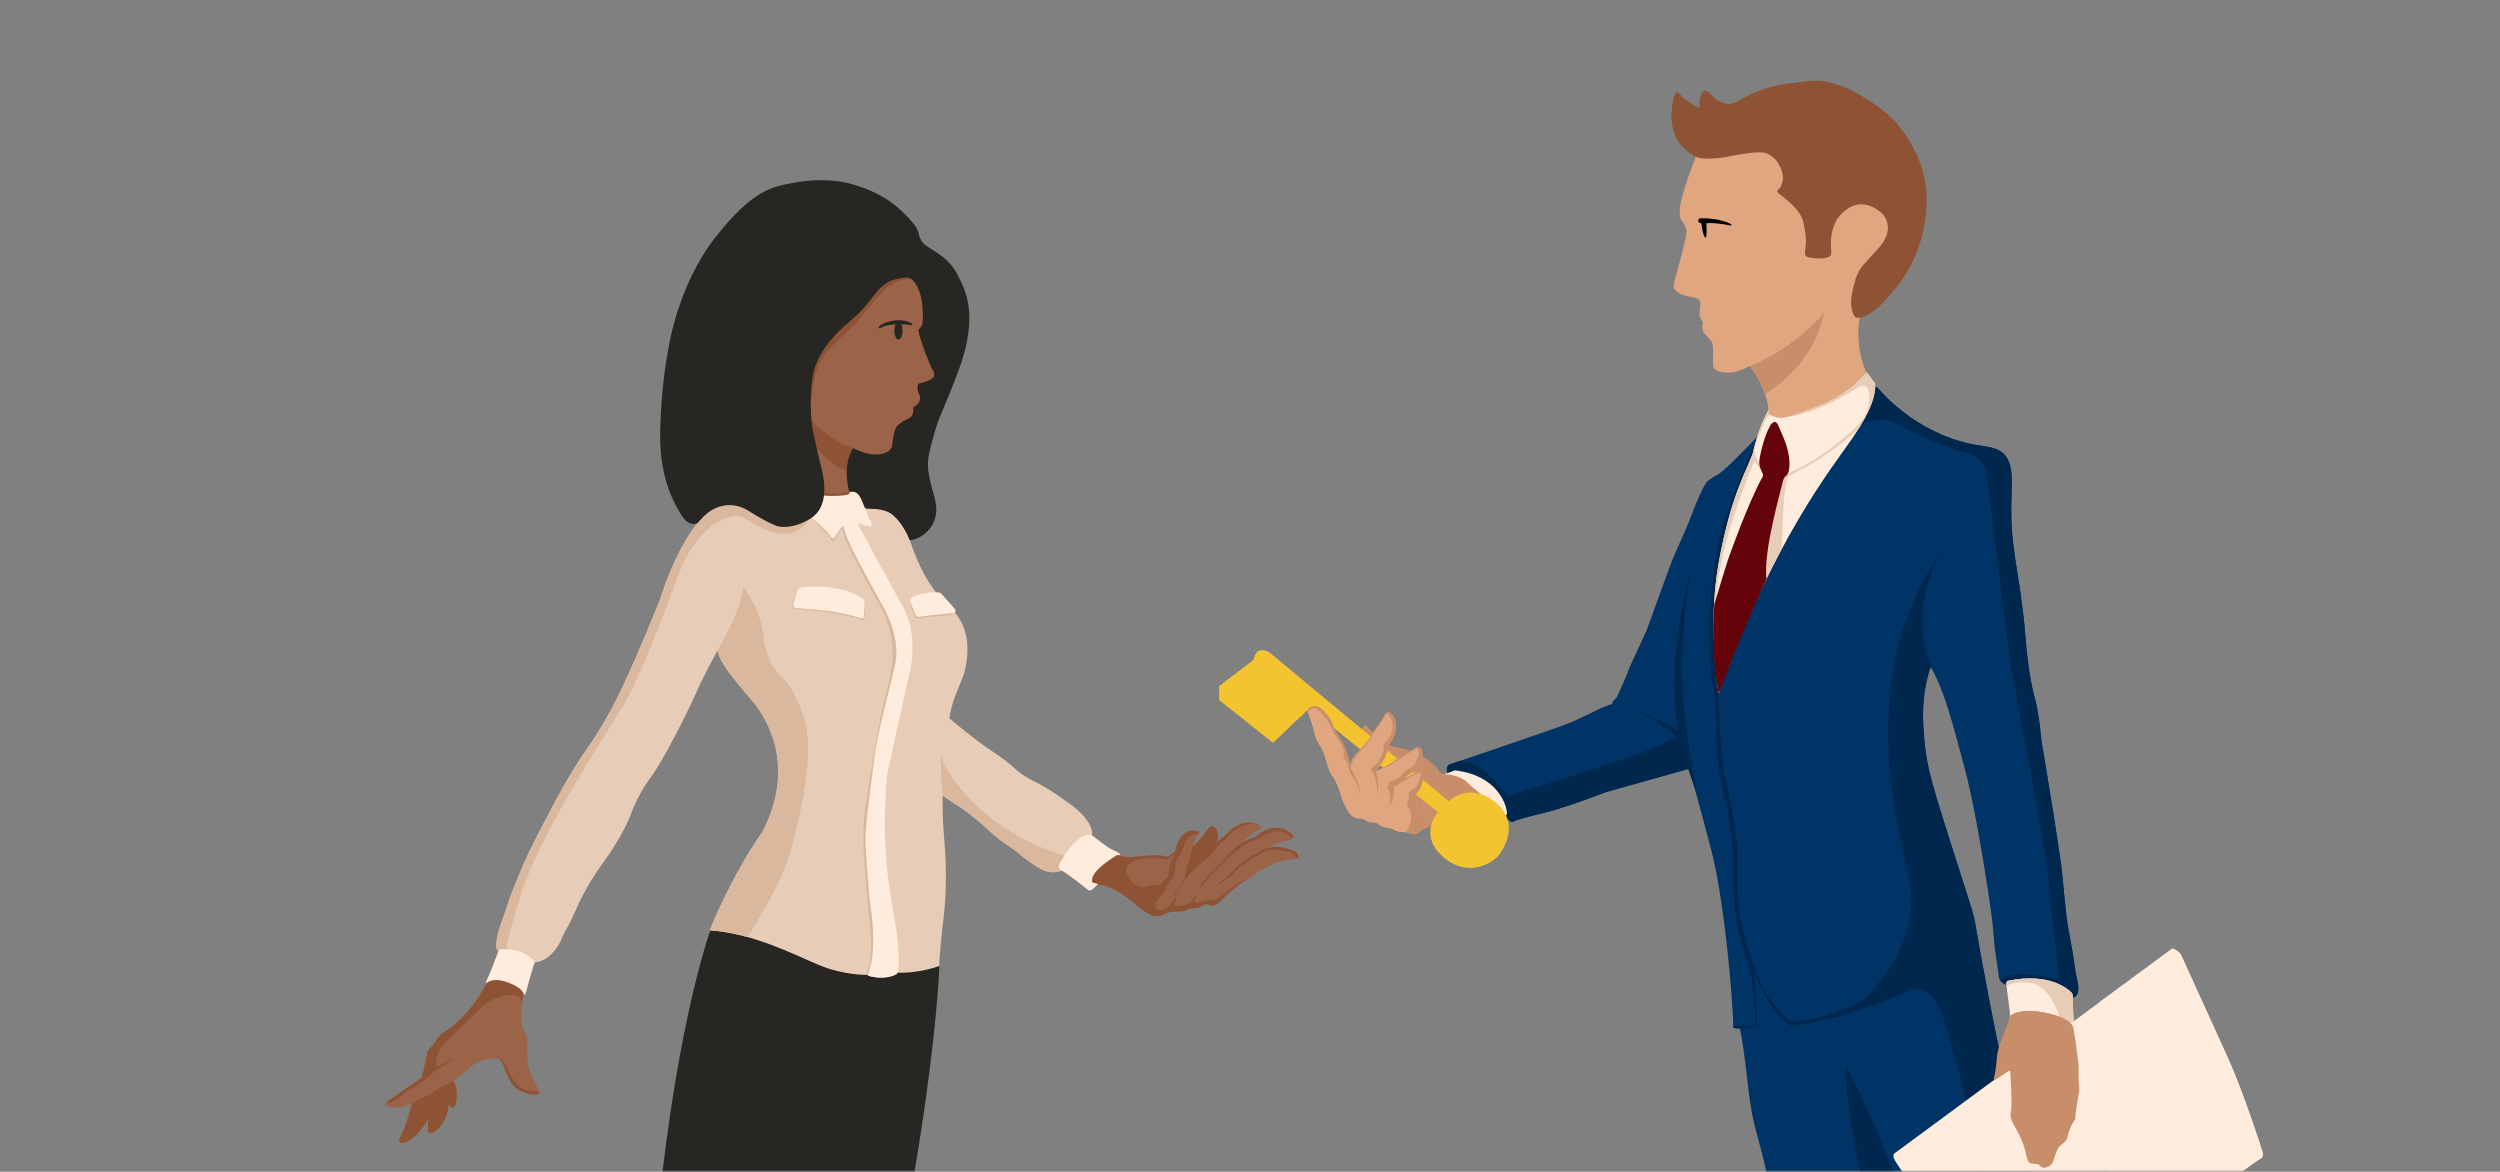 <svg width="527" height="247" viewBox="0 0 527 247" fill="none" xmlns="http://www.w3.org/2000/svg">
<rect x="0" y="0" width="527" height="247" fill="#808080" stroke="none"/>
<mask id="mask0_1039_19197" style="mask-type:alpha" maskUnits="userSpaceOnUse" x="0" y="0" width="527" height="247">
<rect width="527" height="247" fill="white"/>
</mask>
<g mask="url(#mask0_1039_19197)">
<path d="M394.894 81.833C394.894 81.833 395.069 80.879 396.023 82.008C396.978 83.137 405.044 92.373 418.053 94.022C421.481 94.587 424.255 95.237 424.08 102.089C423.905 108.94 423.735 111.427 425.236 120.565C426.737 129.702 427.029 135.196 427.029 135.196C427.029 135.196 427.665 142.599 428.763 146.471C429.861 150.347 430.322 156.069 430.322 156.069C430.322 156.069 432.317 168.012 432.836 171.391C433.356 174.774 434.226 180.326 434.485 182.231C434.745 184.14 435.498 193.421 436.045 196.078C436.596 198.74 437.286 203.073 437.519 204.897C437.752 206.716 439.832 211.547 434.512 210.189C429.193 208.831 421.763 208.63 421.387 206.084C421.01 203.539 420.809 201.836 420.607 200.707C420.405 199.578 420.172 195.849 419.913 193.654C419.653 191.458 416.879 172.171 414.19 162.11C411.501 152.05 409.852 145.543 406.993 140.6C406.993 140.6 404.999 145.458 405.434 152.915C405.868 160.376 406.303 162.28 410.986 177.028C415.669 191.776 416.045 192.381 416.507 195.415C416.968 198.448 421.131 220.913 422.781 227.245C424.43 233.577 434.49 267.661 435.704 279.46C436.399 283.103 438.218 289.476 439.088 293.294C439.957 297.112 444.438 315.077 445.94 335.664C447.441 356.251 449.005 376.255 449.063 377.702C449.121 379.15 450.452 382.04 444.842 380.826C439.231 379.611 428.767 377.877 427.728 377.702C426.688 377.528 425.877 378.513 425.994 374.176C426.11 369.838 425.819 358.276 425.357 353.822C424.896 349.367 424.318 345.151 422.467 338.787C420.616 332.424 417.027 316.462 417.027 316.462C417.027 316.462 413.787 300.966 412.46 295.01C411.129 289.055 408.875 277.488 407.083 273.267C407.952 278.3 408.992 283.619 409.22 291.945C409.453 300.271 410.609 304.259 411.013 306.921C411.416 309.583 413.5 320.567 412.631 340.687C411.761 360.808 411.676 366.275 411.501 375.556C411.326 384.836 412.196 385.907 411.241 385.647C410.287 385.388 408.208 380.27 402.973 379.549C397.739 378.827 388.979 379.549 385.075 372.293C384.73 371.37 385.017 371.137 385.075 369.663C385.134 368.189 386.088 331.761 384.264 314.674C382.44 297.587 381.49 288.741 379.232 279.115C376.978 269.489 376.628 267.58 375.938 264.112C375.244 260.643 372.73 247.545 370.735 240.518C368.741 233.492 368.741 230.588 367.917 224.081C367.092 217.574 366.702 216.754 366.702 216.754C366.702 216.754 365.3 217.014 365.358 216.351C365.416 215.688 365.215 211.753 364.578 204.7C363.942 197.646 362.553 186.022 360.648 178.852C358.744 171.682 357.296 166.278 357.296 166.278L355.907 162.088L338.56 166.972C338.56 166.972 329.974 170.302 325.376 171.368C320.779 172.435 319.161 173.103 319.161 173.103C319.161 173.103 318.843 173.622 317.947 172.811C317.05 172 305.399 164.543 305.081 162.926C304.763 161.308 305.399 161.218 306.004 160.99C306.609 160.757 326.761 153.995 330.463 152.547C334.164 151.1 338.327 148.617 339.828 148.442C339.828 148.442 339.707 147.891 340.769 147.089C340.769 147.089 342.853 142.644 343.198 141.514C343.543 140.385 346.537 134.228 347.016 133.103C347.491 131.974 351.744 119.875 352.828 117.316C353.913 114.757 355.602 111.244 356.776 108.08C357.95 104.916 359.075 102.617 359.38 102.268C359.685 101.923 359.205 101.618 362.373 99.884C364.498 98.365 370.785 91.688 370.785 91.688L394.894 81.833Z" fill="#003366"/>
<path d="M354.581 143.052C354.29 133.166 356.257 121.08 356.257 121.08C351.516 137.616 353.367 151.091 353.653 154.214C352.381 152.364 344.288 149.648 344.288 149.648C348.59 151.387 353.134 154.734 352.959 155.317C352.784 155.895 349.432 157.284 345.386 158.902C341.339 160.519 317.669 167.864 317.669 167.864C317.669 167.864 318.037 167.344 313.148 162.778C311.265 161.021 309.298 160.466 307.582 160.448C306.677 160.757 306.108 160.95 306.009 160.985C305.404 161.218 304.768 161.304 305.086 162.921C305.404 164.539 317.055 172 317.951 172.807C318.848 173.618 319.166 173.098 319.166 173.098C319.166 173.098 320.784 172.435 325.381 171.364C329.979 170.293 338.565 166.968 338.565 166.968L355.912 162.083L357.301 166.273C357.301 166.273 357.476 166.923 357.781 168.066C357.776 168.061 354.868 152.937 354.581 143.052Z" fill="#00274E"/>
<path d="M405.281 380.207C408.852 381.803 410.443 385.428 411.245 385.648C412.2 385.907 411.331 384.836 411.505 375.556C411.68 366.275 411.765 360.813 412.635 340.687C413.504 320.567 411.42 309.579 411.017 306.921C410.614 304.259 409.457 300.271 409.224 291.945C408.991 283.619 407.952 278.3 407.087 273.267C403.444 252.075 389.045 224.467 389.045 224.467C389.162 242.217 400.033 278.183 400.033 278.183C400.033 278.183 405.469 302.7 405.353 314.033C405.236 325.366 405.12 343.752 405.469 351.272C405.814 358.787 405.353 379.952 405.353 379.952L405.281 380.207Z" fill="#00274E"/>
<path d="M418.662 99.44C418.967 100.569 422.812 134.089 424.313 142.532C425.814 150.974 431.456 179.972 431.976 186.564C432.496 193.156 434.114 206.008 434.06 206.246C434.002 206.483 433.916 206.385 433.424 206.246C432.931 206.107 422.373 204.081 421.723 206.784C423.265 208.675 429.744 208.962 434.521 210.185C439.841 211.543 437.761 206.716 437.528 204.893C437.295 203.069 436.605 198.735 436.054 196.074C435.503 193.412 434.754 184.131 434.495 182.227C434.235 180.318 433.365 174.765 432.845 171.386C432.326 168.003 430.331 156.065 430.331 156.065C430.331 156.065 429.87 150.343 428.772 146.466C427.674 142.59 427.038 135.191 427.038 135.191C427.038 135.191 426.746 129.697 425.245 120.56C423.744 111.423 423.914 108.936 424.089 102.084C424.264 95.232 421.486 94.583 418.062 94.018C405.053 92.369 396.987 83.133 396.032 82.004C395.078 80.874 394.903 81.829 394.903 81.829L393.133 82.55L389.83 90.675C389.83 90.675 395.423 87.117 399.456 89.156C403.489 91.195 410.126 94.489 413.769 95.273C417.403 96.057 418.358 98.311 418.662 99.44Z" fill="#00274E"/>
<path d="M445.939 335.659C444.438 315.073 439.957 297.107 439.087 293.289C438.218 289.471 436.398 283.099 435.704 279.456C434.489 267.661 424.429 233.572 422.78 227.24C421.131 220.908 416.968 198.444 416.506 195.41C416.045 192.376 415.668 191.767 410.985 177.024C406.302 162.28 405.868 160.371 405.433 152.91C404.998 145.449 406.993 140.596 406.993 140.596C407.091 140.762 407.181 140.936 407.275 141.107V141.102C401.745 128.254 409.072 116.567 409.072 116.567C390.511 142.76 400.804 176.992 401.557 181.214C402.31 185.435 403.264 187.254 402.816 191.861C401.79 201.334 396.009 206.918 394.069 209.607C392.133 212.295 381.754 214.926 381.754 214.926C381.754 214.926 379.469 215.446 377.676 215.388C370.363 210.27 368.741 200.048 367.396 195.93C366.052 191.812 366.227 185.74 366.312 181.487C366.397 177.239 364.838 168.433 363.668 163.782C362.498 159.13 362.324 146.229 362.324 146.229C362.324 146.229 360.8 142.805 361.463 127.107C362.126 111.409 368.396 98.293 368.396 98.293L371.555 91.356L371.255 91.477C370.188 93.095 367.773 97.468 364.053 108.12C358.878 122.953 360.527 141.367 360.872 143.365C361.217 145.359 361.638 146.883 361.651 150.853C361.665 154.824 361.997 159.524 362.463 162.908C362.924 166.291 365.555 173.519 365.443 184.1C365.326 194.68 366.944 198.121 368.333 202.37C369.722 206.618 370.072 215.199 370.027 215.827C369.982 216.454 365.537 216.248 365.537 216.248C365.537 216.248 365.447 216.172 365.362 216.127C365.362 216.212 365.357 216.279 365.353 216.329C365.344 216.436 365.375 216.517 365.429 216.584C365.582 216.687 365.841 216.754 366.169 216.786C366.451 216.781 366.697 216.736 366.697 216.736C366.697 216.736 366.706 216.754 366.724 216.808C367.706 216.808 368.929 216.624 369.538 216.432C370.601 216.096 370.426 216.087 370.426 216.087C370.426 216.087 370.426 207.805 369.341 203.683C372.94 213.918 377.811 216.369 377.811 216.369C377.811 216.369 379.142 216.131 380.992 215.724C389.78 214.451 401.866 209.19 402.561 208.845C403.255 208.5 406.491 207.514 408.807 212.372C414.88 227.173 427.714 294.799 430.058 309.283C432.401 323.766 438.644 371.554 438.644 371.554L444.55 380.75C444.644 380.767 444.738 380.79 444.828 380.808C450.438 382.022 449.107 379.132 449.049 377.684C449 376.25 447.44 356.242 445.939 335.659Z" fill="#00274E"/>
<path d="M392.945 78.885C392.945 78.885 393.276 78.105 393.796 78.813C394.316 79.521 394.836 80.332 394.925 80.404C395.01 80.476 395.432 80.664 395.27 82.04C395.114 83.411 394.679 86.306 390.426 92.463C386.178 98.62 373.424 114.493 362.324 146.238C362.324 146.238 359.81 132.274 362.324 118.481C364.838 104.688 368.078 99.4 368.916 96.944C368.916 96.944 369.45 95.869 369.544 95.331C369.638 94.798 370.521 91.029 372.017 87.973L372.927 86.109L392.945 78.885Z" fill="#FFECDD"/>
<path d="M422.982 207.926C422.982 207.926 423.56 212.349 423.676 213.362C423.721 213.783 423.685 214.066 423.676 214.142C423.667 214.218 423.6 214.447 423.699 214.545C424.026 214.187 424.873 213.34 426.163 213.277C427.454 213.21 431.792 212.497 436.82 216.073C436.82 216.073 436.829 216.051 437.048 216.378C437.407 216.248 437.147 215.782 437.147 215.782C437.147 215.782 436.909 210.938 436.941 210.526C436.972 210.113 437.039 209.472 436.484 209.042C435.933 208.608 432.146 204.942 423.3 206.748C422.722 207.048 422.933 207.537 422.982 207.926Z" fill="#FFECDD"/>
<path d="M306.645 162.393C306.645 162.393 305.457 162.971 303.723 163.347C301.989 163.724 303.087 166.269 303.172 166.327C303.257 166.385 308.634 173.237 308.634 173.237L313.55 173.73C313.55 173.73 316.992 171.964 317.337 171.911C317.682 171.852 317.74 171.619 317.57 170.669C317.4 169.719 315.724 163.405 306.645 162.393Z" fill="#FFECDD"/>
<path d="M395.27 82.035C395.427 80.664 395.01 80.476 394.925 80.399C394.84 80.328 394.32 79.517 393.796 78.809C393.276 78.101 392.944 78.88 392.944 78.88L379.044 83.895L375.293 88.058C375.293 88.058 381.625 88.031 391.251 81.959C392.322 81.166 392.55 81.179 392.998 81.309C393.446 81.439 394.011 82.192 394.038 83.492C394.065 84.791 393.742 87.641 391.77 89.505C389.799 91.37 384.744 96.362 376.888 99.799C369.382 103.083 368.889 127.417 368.862 129.59C371.148 124.387 373.42 119.785 375.598 115.721C375.616 114.744 375.866 101.179 377.117 100.341C378.295 99.552 384.479 97.079 391.851 90.285C394.782 85.598 395.131 83.236 395.27 82.035Z" fill="#E7CDB8"/>
<path d="M372.931 86.104L372.022 87.968C370.525 91.024 369.642 94.793 369.548 95.326C369.454 95.86 368.921 96.94 368.921 96.94C368.083 99.395 364.843 104.688 362.329 118.476C361.294 124.145 361.11 129.841 361.253 134.586C361.742 133.829 362.019 132.104 361.809 128.707C361.114 117.517 369.499 98.033 369.642 97.513C369.785 96.993 370.045 97.397 370.045 97.397L372.013 100.287L371 97.715C371 97.715 370.045 96.644 369.871 95.371C369.696 94.099 371.461 90.021 372.098 88.663C372.734 87.305 373.254 87.511 373.254 87.511V85.983L372.931 86.104Z" fill="#E7CDB8"/>
<path d="M373.191 89.68C373.191 89.68 374.168 88.031 374.84 89.68C375.513 91.329 377.901 95.6 377.032 99.503C376.794 100.13 376.404 100.39 376.404 100.39C376.404 100.39 375.947 100.672 375.732 101.864C375.517 103.056 371.636 116.182 372.371 122.039C364.153 140.201 363.458 143.845 362.329 146.229C360.357 135.734 361.401 127.331 361.401 127.331C361.401 127.331 363.835 119.166 364.413 117.549C364.991 115.931 368.459 106.216 371.439 100.722C371.439 100.722 371.82 100.359 371.547 99.727C371.273 99.095 370.615 98.235 370.96 96.442C371.305 94.65 371.999 91.764 373.191 89.68Z" fill="#65030B"/>
<path d="M436.941 210.521C436.972 210.109 437.04 209.468 436.484 209.038C435.933 208.603 432.146 204.937 423.3 206.743C422.749 207.035 422.91 207.492 422.973 207.873C423.802 207.357 425.178 206.949 427.548 207.12C431.747 207.42 433.741 213.026 434.203 214.545C435.045 214.939 435.919 215.437 436.816 216.073C436.816 216.073 436.82 216.06 436.919 216.194L437.156 216.311C437.34 216.131 437.143 215.782 437.143 215.782C437.143 215.782 436.905 210.933 436.941 210.521Z" fill="#E7CDB8"/>
<path d="M393.088 63.779C393.088 63.779 390.861 67.068 392.143 74.417C392.143 74.417 392.483 76.344 393.415 78.513C392.9 79.033 390.883 81.094 390.883 81.094C390.883 81.094 387.285 84.11 383.512 85.472C379.739 86.839 376.051 88.636 374.124 87.879C373.169 87.511 372.932 87.404 372.887 87.076C372.842 86.749 372.954 82.828 368.921 77.168C368.424 77.343 365.865 78.88 363.476 78.513C361.092 78.145 361.155 77.451 361.115 76.694C361.07 75.936 361.312 72.746 360.832 72.055C360.357 71.361 359.748 70.819 359.358 70.384C358.968 69.949 358.731 69.515 358.991 67.955C358.991 67.955 358.179 66.826 358.251 65.93C358.327 65.029 358.838 63.286 357.785 62.905C356.732 62.524 354.424 62.457 353.393 61.35C352.887 60.915 352.829 60.785 352.815 60.48C352.802 60.176 352.842 59.593 353.492 57.352C354.142 55.107 355.63 49.524 355.518 48.699C355.41 47.875 354.998 47.216 354.684 46.736C354.37 46.257 353.685 45.737 354.348 42.497C355.011 39.257 357.816 32.119 357.816 32.119L381.522 27.001L399.447 36.483L401.643 48.05L393.088 63.779Z" fill="#E0A680"/>
<path d="M387.132 46.4C387.132 46.4 390.906 40.068 396.628 44.881C396.628 44.881 400.012 47.83 396.023 52.298C392.035 56.765 391.47 56.461 390.341 62.183C389.821 64.957 390.816 66.911 391.34 66.996C391.86 67.081 394.029 66.821 396.893 63.832C399.756 60.843 405.824 54.296 406.128 42.802C406.433 31.308 398.017 24.155 398.017 24.155C398.017 24.155 389.082 16.349 381.8 17.044C374.518 17.738 373.084 18.173 368.746 20.037C366.707 20.969 365.43 22.184 363.956 21.879C362.481 21.574 361.549 20.992 360.832 20.1C360.115 19.213 359.595 18.648 358.838 19.535C358.081 20.423 358.273 22.681 358.273 22.681C358.273 22.681 358.341 22.878 357.646 22.529C356.951 22.179 355.195 21.055 354.07 19.795C353.595 19.253 353.268 19.491 353.16 19.643C353.053 19.795 349.714 28.986 357.346 33.019C358.323 33.562 361.052 33.539 363.351 33.172C365.649 32.804 370.812 31.545 372.654 32.432C374.495 33.32 375.082 34.861 375.082 34.861C375.082 34.861 376.772 37.442 375.105 39.764C374.76 40.068 374.433 40.131 374.867 40.673C375.302 41.215 379.55 43.774 380.178 46.983C380.805 50.191 380.805 50.734 380.523 52.575C380.455 53.812 380.523 53.92 380.998 54.157C381.473 54.395 384.686 54.807 385.748 54.005C386.115 53.7 386.052 53.44 385.963 51.814C385.873 50.196 386.156 48.202 387.132 46.4Z" fill="#8E5335"/>
<path d="M384.529 65.8C384.529 65.8 379.093 72.983 368.917 77.168C370.561 79.476 371.511 81.488 372.067 83.093C376.889 80.063 382.701 74.69 384.529 65.8Z" fill="#C88E69"/>
<path d="M364.909 47.275C364.909 47.275 363.031 46 358.581 46C357.848 46 358.017 46.635 358.017 46.635C358.017 46.635 358.017 47.047 358.646 47.064C358.646 47.064 358.972 49.994 359.542 50.097C359.542 50.097 359.894 50.162 359.699 47.053C360.068 47.015 361.463 46.89 364.73 47.525C364.903 47.596 365.153 47.481 364.909 47.275Z" fill="black"/>
<path d="M457.851 200.008L399.335 243.145C399.335 243.145 398.672 243.593 399.756 245.112C400.841 246.631 421.481 279.227 422.525 281.02C423.57 282.812 424.345 281.513 424.345 281.513C424.345 281.513 474.508 245.52 476.125 244.475C476.905 244.086 477.196 243.781 476.865 242.611C476.533 241.442 472.657 229.674 469.708 223.167C466.76 216.66 459.648 201.052 459.648 201.052C459.648 201.052 458.205 199.744 457.851 200.008Z" fill="#FFECDD"/>
<path d="M444.644 266.949C458.76 256.835 475.206 245.062 476.121 244.471C476.9 244.081 477.192 243.776 476.86 242.607C476.528 241.437 472.652 229.669 469.704 223.163C466.755 216.656 459.643 201.048 459.643 201.048C459.643 201.048 458.209 199.744 457.851 200.008L442.502 211.323C443.663 224.157 445.881 252.205 444.644 266.949Z" fill="#FFECDD"/>
<path d="M304.459 163.168C304.459 163.168 307.51 163.231 309.303 164.938C311.095 166.645 313.349 168.061 313.063 168.814C312.771 169.567 314.192 171.212 311.127 171.503C308.061 171.794 301.949 173.748 300.654 174.496C299.359 175.245 298.033 172.251 298.033 172.251L293.09 166.789C293.09 166.789 293.206 164.042 293.291 164.042C293.376 164.042 295.429 162.886 295.057 162.393C294.681 161.9 289.854 159.847 289.854 159.847C289.854 159.847 285.14 154.179 287.829 152.969C287.829 152.969 288.062 152.794 288.68 153.663C289.299 154.533 292.628 156.903 293.117 157.163C293.61 157.423 295.778 157.741 296.442 158.001C297.105 158.261 301.326 159.592 303.267 162.397C303.262 162.393 303.379 163.123 304.459 163.168Z" fill="#C88E69"/>
<path d="M267.699 137.602L305.386 168.913C305.386 168.913 309.594 164.75 314.971 168.913C320.349 173.076 317.369 178.449 315.926 180.273C314.452 182.137 309.159 185.135 304.042 180.488C298.924 175.845 303.132 171.207 303.132 171.207L276.02 149.294L268.353 156.594L256.993 147.573V144.624L264.28 139.072C264.275 139.077 264.652 135.738 267.699 137.602Z" fill="#F4C430"/>
<path d="M296.204 164.055C296.204 164.055 298.772 162.661 299.13 162.392C299.489 162.124 300.031 162.549 300.017 163.123C300.009 163.697 299.847 166.269 298.588 167.205C298.588 167.205 298.386 167.537 298.445 167.855C298.503 168.173 298.79 169.083 298.601 169.576C298.413 170.069 298.687 170.499 298.687 170.499C298.687 170.499 303.688 172.928 300.882 174.375C299.623 174.98 298.964 175.518 298.964 175.518C298.964 175.518 298.395 176.168 296.701 175.518C296.325 175.361 295.46 175.401 295.46 175.401C295.46 175.401 294.389 175.388 293.609 174.797C293.018 174.537 292.381 174.537 292.381 174.537C292.381 174.537 291.369 174.362 290.822 173.914C290.271 173.466 289.693 173.363 289.594 173.407C289.491 173.452 288.451 173.38 287.86 172.946C287.268 172.511 286.341 172.556 286.341 172.556C286.341 172.556 284.952 172.556 284.127 170.996C283.302 169.437 282.984 168.913 282.653 167.703C282.321 166.488 281.743 164.884 281.048 163.903C280.354 162.921 279.977 162.083 279.489 160.233C278.996 158.382 278.534 157.66 278.073 156.966C277.611 156.271 277.204 155.317 276.858 153.726C276.513 152.135 275.586 149.984 275.599 149.796C275.613 149.608 277.047 147.815 278.983 149.796C280.918 151.776 281.093 153.192 281.25 153.627C281.407 154.062 282.061 154.958 282.061 154.958C282.061 154.958 283.392 156.764 283.939 158.834C284.49 160.9 284.79 160.972 284.79 160.972C284.79 160.972 284.745 160.699 284.992 160.147C285.238 159.596 285.525 159.238 285.861 158.906C286.197 158.574 288.478 156.217 288.868 155.366C289.258 154.514 289.679 154.022 290.069 153.547C290.459 153.071 291.906 150.786 292.005 150.513C292.108 150.239 292.758 149.818 293.421 150.584C294.084 151.351 295.128 153.461 293.09 156.598C292.83 156.93 292.816 156.755 292.686 157.306C292.556 157.857 292.381 159.605 290.374 162.092C290.217 162.294 289.997 162.599 290.199 162.527C290.401 162.455 293.408 160.878 293.811 160.501C294.214 160.125 294.649 159.937 294.999 159.735C295.344 159.533 298.05 157.929 298.35 157.696C298.655 157.463 299.623 157.221 299.767 158.377C299.91 159.533 300.143 161.671 297.423 162.962C297.002 163.293 296.845 163.266 296.612 163.513C296.397 163.737 296.204 164.055 296.204 164.055Z" fill="#E0A680"/>
<path d="M423.851 213.958C423.851 213.958 423.78 214.146 422.906 216.633C422.032 219.121 421.732 219.546 421.346 220.864C420.961 222.181 420.988 222.706 420.818 224.323C420.647 225.941 420.302 227.164 420.249 227.89C421.145 227.344 423.359 225.789 423.359 225.789C423.359 225.789 423.771 225.56 423.789 226.134C423.807 226.707 424.152 232.349 423.977 233.573C423.802 234.796 423.672 235.311 424.259 236.615C424.846 237.915 426.231 239.564 427.1 243.27C427.1 243.27 427.351 245.233 428.185 245.286C429.018 245.34 429.668 245.34 429.834 245.515C429.995 245.69 430.331 246.416 431.34 246.08C432.348 245.744 432.617 245.269 432.814 244.811C433.011 244.354 433.531 242.055 434.342 241.451C435.153 240.846 435.677 240.474 435.861 239.533C436.045 238.592 436.578 237.265 437.228 236.239C437.51 235.97 437.497 235.894 437.488 235.446C437.479 235.002 438.039 231.251 438.214 230.566C438.389 229.884 438.344 229.589 438.214 228.298C438.084 227.008 438.236 225.542 438.138 224.341C438.039 223.136 437.147 216.669 436.981 216.333C436.654 215.674 435.247 214.124 430.838 213.438C428.969 213.143 426.509 212.627 423.851 213.958Z" fill="#C88E69"/>
<path d="M290.185 163.056C290.217 162.881 290.046 162.652 290.154 162.518C290.055 162.509 290.244 162.254 290.382 162.074C292.39 159.587 292.565 157.84 292.695 157.288C292.825 156.737 292.838 156.912 293.098 156.58C295.137 153.444 294.097 151.333 293.43 150.567C292.766 149.8 292.112 150.222 292.014 150.495C291.911 150.768 290.468 153.054 290.078 153.529C289.688 154.004 289.267 154.497 288.877 155.348C288.487 156.2 286.201 158.557 285.87 158.888C285.538 159.22 285.247 159.583 285.001 160.13C284.754 160.681 284.799 160.954 284.799 160.954C284.799 160.954 284.494 160.882 283.947 158.817C283.396 156.751 282.07 154.94 282.07 154.94C282.07 154.94 281.42 154.044 281.259 153.609C281.102 153.175 280.927 151.759 278.991 149.778C277.055 147.797 275.621 149.59 275.608 149.778C275.603 149.814 275.635 149.912 275.684 150.056C276.271 149.348 277.226 148.801 278.458 150.208C280.582 152.637 280.757 153.417 280.757 153.417C280.757 153.417 280.932 154.371 281.537 154.976C282.142 155.581 283.356 158.1 283.271 158.619C283.186 159.139 283.226 159.834 283.575 160.179C283.921 160.524 284.225 161.048 284.315 162.043C284.4 163.042 286.439 165.122 286.569 167.116C286.569 167.116 287.205 166.291 284.691 161.823C284.965 161.071 285.211 160.336 285.242 160.206C285.269 160.076 286.139 159.05 286.399 158.79C286.659 158.53 287.532 157.432 287.532 157.432C287.532 157.432 288.742 156.074 289.177 155.249C289.612 154.425 289.916 154.08 289.916 154.08C289.916 154.08 291.893 151.23 292.184 150.683C292.475 150.136 292.749 150.697 292.749 150.697C292.749 150.697 295.164 153.358 291.852 156.639C291.592 157.029 291.678 157.302 291.678 157.302C291.678 157.302 291.834 159.964 289.392 161.667C289.235 161.711 288.827 161.967 289.132 162.316C289.437 162.67 290.302 164.579 290.409 167.461C290.624 167.591 290.495 166.636 290.495 166.636C290.495 166.636 290.642 164.696 290.185 163.056Z" fill="#C88E69"/>
<path d="M298.696 170.504C298.696 170.504 298.423 170.069 298.611 169.58C298.799 169.087 298.508 168.178 298.454 167.86C298.4 167.541 298.597 167.21 298.597 167.21C299.857 166.269 300.013 163.701 300.027 163.127C300.036 162.554 299.494 162.128 299.14 162.397C298.781 162.666 296.213 164.06 296.213 164.06C296.213 164.06 296.406 163.741 296.635 163.495C296.863 163.248 297.025 163.28 297.446 162.944C300.161 161.658 299.933 159.516 299.789 158.359C299.646 157.203 298.678 157.45 298.373 157.678C298.069 157.911 295.366 159.516 295.021 159.717C294.676 159.919 294.242 160.107 293.834 160.483C293.484 160.811 291.168 162.043 290.433 162.406C290.975 162.339 293.296 161.129 293.296 161.129L295.94 159.439C295.94 159.439 298.521 157.75 298.674 157.813C298.826 157.88 299.391 158.44 298.826 159.699C298.261 160.958 298.154 161.478 297.459 161.823C296.765 162.168 296.33 162.321 296.07 162.693C295.81 163.06 294.963 164.167 293.596 164.579C293.054 164.709 292.902 164.969 292.902 164.969L292.705 165.444C292.705 165.444 292.377 165.812 292.53 166.072C292.682 166.331 293.269 167.828 293.005 169.258C293.135 169.845 293.112 169.625 293.242 169.473C293.372 169.32 293.915 167.824 293.87 165.915C294.345 165.848 295.389 164.897 295.712 164.745C296.039 164.593 297.383 163.791 297.728 163.531C298.073 163.271 298.508 163.163 298.575 163.163C298.575 163.163 299.14 163.024 299.314 162.903C299.489 162.782 299.565 162.971 299.453 163.455C299.341 163.939 298.965 166.166 297.621 166.435C297.087 166.632 296.993 167.031 296.993 167.031C296.993 167.031 297.047 168.321 296.778 168.971C296.509 169.621 296.747 170.141 296.747 170.141C296.747 170.141 298.696 171.669 296.393 175.433C296.514 175.451 296.63 175.478 296.715 175.514C298.405 176.163 298.978 175.514 298.978 175.514C298.978 175.514 299.637 174.98 300.896 174.371C303.697 172.932 298.696 170.504 298.696 170.504Z" fill="#C88E69"/>
<path d="M150.523 193.936C150.523 193.936 144.106 209.549 139.594 247.536C139.594 247.536 138.899 265.923 134.476 272.689C130.053 279.456 127.682 283.153 124.792 286.16C121.902 289.167 105.594 303.507 81.078 345.137C81.078 345.137 80.473 345.975 81.629 347.073C82.785 348.171 86.513 352.509 90.851 353.75C90.851 353.75 91.344 354.301 91.922 353.405C92.5 352.509 102.821 337.967 107.562 333.11C112.303 328.256 121.44 319.003 124.447 314.669C127.454 310.332 136.994 294.894 136.994 294.894C136.994 294.894 138.989 291.685 140.638 289.601C142.287 287.518 147.404 279.716 147.404 279.716C147.404 279.716 161.977 258.726 164.057 254.303C164.057 254.303 167.35 271.39 167.7 274.423C168.045 277.457 168.045 283.269 165.446 289.167C162.842 295.064 153.736 311.806 153.476 327.244C153.261 339.93 153.051 347.288 152.979 349.506C152.97 349.838 152.916 350.161 152.88 350.492C152.849 350.766 152.948 351.178 153.768 351.326C155.04 351.559 160.938 352.54 164.697 352.02C166.145 351.832 165.84 351.254 165.84 351.254L166.315 344.922C166.315 344.922 169.609 325.509 179.499 300.616C183.142 292.55 184.007 286.478 184.007 286.478C184.007 286.478 186.871 272.34 190.254 259.156C193.637 245.972 197.885 214.052 198.06 201.998C198.226 189.943 150.523 193.936 150.523 193.936Z" fill="#272622"/>
<path d="M158.792 63.2L170.242 106.104H178.801C178.801 106.104 185.626 103.675 185.738 103.33C185.85 102.985 194.525 86.445 194.525 86.445C194.525 86.445 200.078 72.338 200.078 71.872C200.078 71.406 196.838 57.765 196.838 57.765L186.544 54.18L158.792 63.2Z" fill="#9B6348"/>
<path d="M110.627 209.069C110.627 209.069 109.238 212.582 110.107 216.486C110.712 217.875 110.977 218.35 110.977 218.35C110.977 218.35 111.214 218.762 111.205 219.587C111.196 220.411 110.784 223.987 111.868 226.286C112.953 228.585 113.648 229.974 113.648 229.974C113.648 229.974 113.993 230.646 113.173 230.691C112.348 230.736 109.574 230.736 107.903 228.415C107.208 227.415 106.581 225.833 106.581 225.833C106.581 225.833 106.061 223.037 104.367 223.077C102.677 223.122 101.593 223.512 101.593 223.512C101.593 223.512 100.051 224.054 98.859 225.291C97.667 226.528 95.566 227.742 95.566 227.742C95.566 227.742 96.583 229.347 96.193 232.013C96.193 232.013 96.193 233.012 95.566 233.478C95.566 233.478 95.467 233.608 95.252 233.478C95.037 233.348 94.495 232.959 94.495 232.959C94.495 232.959 94.665 235.629 92.25 238.085C92.25 238.085 91.165 239.192 90.318 238.703C90.157 238.551 90.166 238.237 90.166 238.237C90.166 238.237 90.264 236.548 90.211 235.723C90.166 235.898 89.754 237.135 87.827 239.129C86.567 240.276 85.389 241.079 84.605 240.908C83.825 240.733 84.398 239.586 84.452 239.555C84.506 239.524 85.801 236.965 86.814 232.613C86.814 232.613 84.891 233.698 82.548 233.407C80.204 233.115 81.781 232.121 81.781 232.121C81.781 232.121 84.515 230.256 85.075 229.822C85.64 229.387 86.128 229.082 86.128 229.082C86.128 229.082 88.804 227.433 88.902 227.115C89.005 226.797 89.682 224.108 90 222.271C90.13 221.679 90.085 221.549 90.52 221.115C90.955 220.68 91.922 219.51 92.209 218.959C92.501 218.408 93.132 217.92 93.132 217.92C93.132 217.92 99.115 214.55 102.673 206.976C106.231 199.399 112.478 203.938 110.627 209.069Z" fill="#9B6348"/>
<path d="M229.322 182.661C229.322 182.661 228.367 185.547 230.621 186.13C232.875 186.712 235.349 187.147 238.665 190.055C241.981 192.959 242.936 192.981 242.936 192.981C242.936 192.981 244.173 193.394 245.32 192.807C246.467 192.22 246.664 192.242 247.834 192.179C249.003 192.112 249.783 192.112 250.89 191.44C251.217 191.395 252.19 191.44 252.19 191.44C252.19 191.44 253.059 191.288 253.709 190.813C254.358 190.338 255.228 190.88 255.228 190.88C255.228 190.88 256.052 191.01 256.877 190.293C257.701 189.576 260.475 186.694 262.797 185.457C263.774 185 264.898 184.028 264.898 184.028C264.898 184.028 267.479 182.379 269.106 181.814C270.733 181.25 273.484 181.075 273.614 180.815C273.744 180.555 273.767 179.708 272.355 179.211C270.943 178.713 269.774 178.323 267.565 178.606C267.565 178.606 268.627 177.696 271.401 177.194C274.174 176.692 271.293 175.092 271.293 175.092C271.293 175.092 269.451 173.748 266.588 175.092C265.441 175.679 264.853 176.24 264.853 176.24C264.853 176.24 264.226 176.652 263.747 176.782C263.272 176.912 261.838 177.539 261.295 177.951C262.295 177.127 264.419 175.307 265.481 174.788C266.543 174.268 264.786 173.618 264.786 173.618C264.786 173.618 262.25 172.578 259.386 174.985C258.929 175.397 258.324 176.123 258.324 176.123C258.324 176.123 256.774 177.207 256.429 177.629C257.034 176.446 256.72 174.452 255.595 174.214C255.075 174.115 254.771 174.604 254.771 174.604C254.771 174.604 252.786 177.391 251.495 178.332C251.656 177.539 252.167 176.325 252.526 175.957C252.884 175.59 252.871 175.393 252.494 175.231C252.113 175.07 250.097 174.613 248.752 176.782C247.408 178.951 247.713 179.632 247.713 179.632C247.713 179.632 246.575 180.219 246.194 180.631C245.49 180.524 244.751 179.914 238.638 180.707C237.885 180.752 236.599 180.707 235.183 179.914C233.767 179.121 230.536 179.35 229.322 182.661Z" fill="#9B6348"/>
<path d="M93.885 219.725C94.378 219.264 96.112 217.615 96.112 217.615L102.453 211.453C102.453 211.453 104.963 209.835 107.88 209.719C109.336 209.661 109.861 210.521 110.026 211.399C110.264 209.988 110.627 209.069 110.627 209.069C110.766 208.688 110.851 208.312 110.905 207.94L107.159 204.122L104.062 204.74C103.574 205.323 103.103 206.053 102.677 206.967C99.119 214.541 93.137 217.91 93.137 217.91C93.137 217.91 92.5 218.403 92.214 218.95C91.922 219.501 90.954 220.671 90.524 221.106C90.09 221.54 90.134 221.67 90.004 222.262C89.686 224.099 89.005 226.788 88.906 227.106C88.803 227.424 86.133 229.073 86.133 229.073C86.133 229.073 85.64 229.378 85.079 229.813C84.515 230.247 81.786 232.111 81.786 232.111C81.786 232.111 81.62 232.215 81.477 232.367C82.31 232.873 84.376 231.394 85.124 230.592C85.976 229.683 87.392 229.145 87.392 229.145C87.392 229.145 89.081 228.074 90.009 227.249C90.932 226.425 91.165 226.25 92.133 225.515C94.53 224.068 95.673 223.073 95.673 223.073C95.673 223.073 95.758 222.728 95.472 223.028C95.18 223.333 92.984 224.502 92.406 224.735C91.828 224.968 91.985 224.027 91.985 224.027C91.806 222.006 93.397 220.187 93.885 219.725Z" fill="#8E5335"/>
<path d="M113.652 229.996C112.168 230.418 109.892 229.364 109.892 229.364C109.892 229.364 108.462 228.715 107.028 225.246C106.491 223.938 105.778 223.413 105.102 223.266C106.208 223.884 106.576 225.829 106.576 225.829C106.576 225.829 107.203 227.411 107.898 228.41C109.569 230.731 112.343 230.731 113.168 230.686C113.898 230.651 113.701 230.113 113.652 229.996Z" fill="#8E5335"/>
<path d="M94.051 228.616C92.966 229.037 92.491 229.427 92.209 229.669C91.927 229.907 90.681 230.722 90.125 230.946C89.574 231.175 86.796 232.461 86.63 232.69C86.742 232.636 86.805 232.6 86.805 232.6C85.792 236.951 84.497 239.51 84.443 239.541C84.389 239.573 83.816 240.724 84.595 240.895C85.375 241.065 86.558 240.267 87.817 239.116C89.749 237.122 90.161 235.885 90.201 235.71C90.255 236.535 90.157 238.224 90.157 238.224C90.157 238.224 90.148 238.538 90.309 238.69C91.156 239.178 92.24 238.072 92.24 238.072C94.656 235.616 94.486 232.945 94.486 232.945C94.486 232.945 95.028 233.335 95.243 233.465C95.458 233.595 95.556 233.465 95.556 233.465C96.184 232.999 96.184 232 96.184 232C96.574 229.333 95.556 227.729 95.556 227.729C95.556 227.729 95.135 228.195 94.051 228.616Z" fill="#8E5335"/>
<path d="M272.364 179.211C271.068 178.753 269.966 178.395 268.088 178.552C267.461 178.713 266.91 178.852 266.69 178.91C266.027 179.085 265.288 179.892 264.58 180.008C263.872 180.125 263.527 180.645 262.411 181.438C261.299 182.231 260.287 183.1 259.476 184.023C258.664 184.947 257.526 185.686 256.988 186.089C256.455 186.493 257.177 186.322 257.177 186.322C257.177 186.322 259.561 184.66 260.228 183.925C260.892 183.185 261.774 182.406 261.774 182.406C261.774 182.406 262.774 181.913 263.222 181.393C263.67 180.873 264.521 180.582 264.956 180.38C265.391 180.179 265.709 180.089 266.735 179.511C267.761 178.933 269.957 179.309 269.957 179.309C272.623 179.43 273.13 180.398 273.193 180.967C273.435 180.913 273.591 180.86 273.623 180.806C273.748 180.555 273.771 179.712 272.364 179.211Z" fill="#8E5335"/>
<path d="M263.137 185.283C262.998 185.318 262.837 185.363 262.639 185.422C260.833 185.941 256.747 189.567 256.065 189.741C255.384 189.916 255.555 189.71 255.555 189.71C255.555 189.71 255.77 189.213 255.272 189.526C254.775 189.84 252.736 190.19 252.14 190.19C251.544 190.19 251.943 189.715 252.149 189.356C252.355 188.998 252.256 188.845 252.256 188.845C252.256 188.845 252.212 188.661 251.866 189.074C250.63 190.884 249.406 190.839 248.308 190.969C247.21 191.099 247.757 189.939 247.896 189.701C248.035 189.464 247.972 189.266 247.972 189.266C247.972 189.266 247.811 189.128 247.385 189.732C246.637 191.144 245.391 191.704 245.391 191.704C245.391 191.704 244.101 192.246 243.679 191.292C243.258 190.337 244.862 188.688 244.862 188.688C244.862 188.688 245.414 188.406 245.772 187.245C246.131 186.085 247.125 185.09 247.125 185.09C247.125 185.09 247.712 184.593 247.677 183.616C247.578 181.644 248.402 180.788 248.806 180.17C249.209 179.551 249.379 178.87 249.379 178.87C249.379 178.87 249.814 177.373 250.603 176.45C251.235 175.715 252.234 175.8 252.61 175.868C252.875 175.563 252.834 175.384 252.489 175.236C252.48 175.231 252.467 175.227 252.454 175.222C252.27 175.177 252.041 175.133 251.754 175.088C250.948 175.039 249.684 175.272 248.748 176.786C248.591 177.042 248.456 177.27 248.344 177.485C248.232 177.745 248.152 177.978 248.111 178.153C247.883 179.076 247.811 179.789 247.506 180.308C246.413 181.859 246.323 184.135 246.323 184.135C246.323 184.135 246.39 184.61 246.054 184.893C245.718 185.175 244.526 186.681 244.526 186.681C243.863 186.452 242.142 186.658 241.47 186.887C240.798 187.115 240.256 186.963 240.256 186.963C237.751 186 237.307 183.441 237.307 183.441C237.307 183.441 237.186 182.563 238.92 181.554C240.654 180.546 245.36 181.057 245.36 181.057C245.36 181.057 245.987 181.424 246.498 180.882C247.009 180.34 247.573 180.08 247.573 180.08C247.847 179.551 247.838 179.072 247.793 178.785C247.618 179.403 247.717 179.636 247.717 179.636C247.717 179.636 246.579 180.223 246.198 180.636C245.494 180.528 244.755 179.919 238.642 180.712C237.89 180.757 236.603 180.712 235.187 179.919C233.771 179.125 230.531 179.354 229.317 182.666C229.317 182.666 228.362 185.551 230.616 186.134C232.871 186.721 235.344 187.151 238.66 190.06C241.976 192.963 242.931 192.986 242.931 192.986C242.931 192.986 244.168 193.398 245.315 192.811C246.462 192.224 246.659 192.246 247.829 192.184C248.998 192.116 249.778 192.117 250.885 191.444C251.212 191.4 252.185 191.444 252.185 191.444C252.185 191.444 253.054 191.292 253.704 190.817C254.354 190.342 255.223 190.884 255.223 190.884C255.223 190.884 256.047 191.014 256.872 190.297C257.697 189.58 260.47 186.699 262.792 185.462C262.913 185.404 263.025 185.345 263.137 185.283Z" fill="#8E5335"/>
<path d="M257.975 177.172C258.624 176.768 259.068 176.065 259.068 176.065C259.068 176.065 260.977 174.003 263.07 173.788C263.715 173.721 264.235 173.645 264.647 173.564C264.078 173.389 261.86 172.905 259.395 174.98C258.938 175.392 258.333 176.118 258.333 176.118C258.333 176.118 256.783 177.203 256.438 177.624C257.043 176.441 256.729 174.447 255.604 174.209C255.084 174.111 254.78 174.599 254.78 174.599C254.78 174.599 252.794 177.387 251.504 178.328C251.517 178.26 251.54 178.184 251.558 178.108C251.41 178.417 251.257 178.848 251.159 179.426C250.899 180.9 250.572 181.724 250.572 181.724C250.572 181.724 250.227 182.549 250.052 183.481C249.877 184.413 249.77 185.283 249.205 186.04C248.64 186.797 247.775 188.124 247.645 188.424C247.515 188.729 247.601 188.899 247.601 188.899C247.601 188.899 247.645 188.841 247.825 188.567C248.004 188.294 249.021 185.964 252.131 182.849C254.233 181.07 254.735 180.788 254.775 180.757C254.815 180.725 255.143 180.344 255.783 179.488C256.424 178.637 257.325 177.575 257.975 177.172Z" fill="#8E5335"/>
<path d="M265.857 176.481C265.919 176.45 269.926 173.524 272.48 176.768C273.107 176.101 271.301 175.097 271.301 175.097C271.301 175.097 269.46 173.752 266.596 175.097C265.449 175.684 264.862 176.244 264.862 176.244C264.862 176.244 264.234 176.656 263.755 176.786C263.334 176.903 262.178 177.4 261.537 177.799C261.053 178.171 260.484 178.65 260.004 179.17C260.004 179.17 259.708 179.475 259.229 179.869C258.749 180.264 257.203 182.038 257.033 182.298C256.858 182.558 256.195 183.136 256.195 183.136C256.195 183.136 253.771 185.292 253.054 186.726C253.054 186.726 252.718 187.452 253.251 186.887C253.784 186.322 255.353 184.436 256.025 183.817C256.697 183.199 257.499 182.244 257.499 182.244C257.499 182.244 259.112 180.51 260.013 179.901C260.914 179.296 261.227 178.915 261.227 178.915C261.227 178.915 262.594 177.678 264.167 177.257C265.74 176.835 265.794 176.513 265.857 176.481Z" fill="#8E5335"/>
<path d="M194.583 59.889C194.583 59.889 193.736 58.67 191.155 58.885C189.447 59.024 187.857 59.795 186.602 60.96C183.846 63.514 181.354 67.484 179.665 68.999C177.581 70.863 173.499 74.175 172.293 77.67C171.088 81.166 170.689 88.38 170.689 88.38C170.689 88.38 175.479 93.283 179.817 94.453C184.155 95.622 181.229 99.05 181.229 99.05C181.229 99.05 180.1 99.57 179.97 99.57C179.84 99.57 175.807 99.655 169.604 91.549C163.402 83.442 171.989 101.869 171.989 101.869L173.548 103.818C173.548 103.818 178.854 104.688 179.432 102.949C180.01 101.21 184.868 103.034 184.868 103.034L179.75 108.801L165.482 108.282L156.506 86.077L163.053 65.912L182.614 56.631H196.057L194.583 59.889Z" fill="#8E5335"/>
<path d="M192.2 68.17C192.2 68.17 189.829 66.597 186.011 68.3C185.079 68.78 184.828 69.631 185.899 68.995C186.97 68.358 189.744 68.17 191.581 68.502C192.056 68.578 192.648 68.605 192.2 68.17Z" fill="#272622"/>
<path d="M189.394 71.58C189.864 71.58 190.245 70.73 190.245 69.68C190.245 68.631 189.864 67.78 189.394 67.78C188.924 67.78 188.542 68.631 188.542 69.68C188.542 70.73 188.924 71.58 189.394 71.58Z" fill="#272622"/>
<path d="M151.277 137.096C151.277 137.096 148.731 141.604 146.768 146C144.806 150.396 139.832 160.34 137.053 164.042C134.279 167.743 132.89 171.906 132.89 171.906C132.89 171.906 131.272 176.186 127.221 181.738C123.17 187.29 121.553 191.467 121.553 191.467C121.553 191.467 120.033 194.805 119.384 195.89C118.734 196.974 118.214 198.319 118.214 198.319C118.214 198.319 115.57 204.216 110.712 202.612C105.855 201.007 104.466 200.833 104.596 199.273C104.726 197.714 104.985 196.369 105.55 194.895C106.115 193.421 107.544 189.042 107.544 189.042C107.544 189.042 110.018 182.71 111.707 179.242C113.397 175.773 117.13 168.747 117.13 168.747C117.13 168.747 120.423 162.72 122.332 159.901C124.241 157.082 127.495 152.789 131.308 144.638C135.122 136.487 139.115 126.422 139.115 126.422C139.115 126.422 144.407 108.9 151.649 106.821C154.033 106.126 157.501 105.911 157.501 105.911L169.685 104.262L177.577 105.087L181.35 106.606C181.35 106.606 181.74 107.3 184.084 107.255C186.427 107.211 187.902 108.295 187.902 108.295C187.902 108.295 190.505 110.289 191.675 113.587C192.845 116.881 194.883 123.213 200.521 128.375C206.158 133.538 203.124 142.294 203.124 142.294L201.475 146.412C201.475 146.412 200.391 149.101 200.131 151.445C200.131 151.445 205.638 156.043 208.412 157.862C211.186 159.681 213.355 161.46 213.355 161.46C213.355 161.46 215.045 163.325 218.083 164.754C221.121 166.184 225.369 169.352 225.369 169.352C225.369 169.352 231.007 173.08 230.142 176.549C229.272 180.017 224.289 183.226 224.289 183.226C224.289 183.226 222.035 184.875 218.867 182.881C215.703 180.887 214.314 179.497 214.314 179.497C214.314 179.497 211.8 177.763 210.756 177.024C209.716 176.284 207.198 173.9 207.198 173.9C207.198 173.9 204.204 171.342 202.82 170.432C201.435 169.522 198.701 167.743 198.701 167.743C198.701 167.743 198.63 172.023 198.975 175.953C199.32 179.883 199.755 186.681 198.858 193.878C197.962 201.075 198.047 203.593 198.047 203.593C198.047 203.593 194.059 205.211 189.071 205.04L189.116 205.256C189.116 205.256 187.122 206.752 183.022 205.69L182.937 205.493C182.937 205.493 178.043 205.704 172.549 203.391C167.055 201.079 158.832 196.773 149.61 196.105C149.61 196.105 153.921 185.09 160.754 175.316C168.041 161.021 161.131 151.409 159.831 149.352C158.532 147.3 151.622 140.448 151.277 137.096Z" fill="#E7CDB8"/>
<path d="M179.437 110.612L180.136 106.104L177.586 105.078L169.694 104.253L157.51 105.902C157.51 105.902 154.041 106.117 151.657 106.812C144.416 108.896 139.123 126.413 139.123 126.413C139.123 126.413 135.135 136.473 131.317 144.629C127.499 152.78 124.25 157.073 122.341 159.892C120.432 162.711 117.139 168.738 117.139 168.738C117.139 168.738 113.41 175.765 111.716 179.233C110.027 182.702 107.553 189.033 107.553 189.033C107.553 189.033 106.124 193.412 105.559 194.886C104.994 196.36 104.734 197.705 104.605 199.264C104.515 200.362 105.183 200.774 107.275 201.482L106.944 199.869C106.944 199.869 106.115 200.08 110.107 187.725C114.105 175.37 127.889 154.465 131.272 148.913C134.656 143.361 139.943 129.487 142.897 121.506C145.85 113.525 150.138 110.056 153.737 109.017C157.335 107.977 157.335 110.536 163.103 112.225C167.906 113.632 170.089 110.321 170.689 109.173C172.276 110.097 174.884 113.202 175.247 113.682C175.637 114.201 175.695 113.986 175.896 113.816C176.098 113.646 176.779 112.557 177.084 111.947C177.389 111.338 177.59 111.746 177.59 111.746C177.59 111.746 177.98 113.35 178.72 114.999C179.459 116.648 184.702 126.404 186.006 128.703C187.306 131.002 187.87 134.165 188.045 135.77C188.22 137.374 188.39 140.237 186.831 145.96C185.271 151.682 183.402 163.392 182.323 170.938C181.238 178.485 183.192 191.494 183.582 197.391C183.891 202.034 182.963 204.597 182.556 205.484C182.811 205.484 182.954 205.48 182.954 205.48L183.04 205.677C183.873 205.892 184.612 205.999 185.271 206.04L186.557 195.141L186.087 159.762L190.828 133.973L179.437 110.612Z" fill="#D9B89D"/>
<path d="M165.226 143.213C164.715 142.774 164.231 142.303 163.828 141.761C162.789 140.372 161.269 137.764 160.933 134.085C160.413 128.362 156.685 123.657 156.685 123.657C156.685 123.657 156.802 127.434 151.281 137.091L151.339 137.446C152.092 140.905 158.581 147.367 159.84 149.352C161.139 151.405 168.049 161.017 160.763 175.316C153.929 185.09 149.618 196.105 149.618 196.105C152.383 196.306 155.058 196.835 157.599 197.539C159.221 194.837 164.406 186.896 166.4 180.147C168.395 173.398 171.953 158.897 169.524 151.44C167.695 145.839 165.97 143.858 165.226 143.213Z" fill="#D9B89D"/>
<path d="M182.072 127.085C182.072 127.085 182.851 130.881 181.682 130.621C180.512 130.361 175.305 128.712 167.543 128.429C167.543 128.429 166.791 128.626 167.266 126.87C167.741 125.113 168.166 124.298 168.166 124.298L182.072 127.085Z" fill="#D9B89D"/>
<path d="M192.114 126.26C192.114 126.26 191.616 126.673 192.244 128.299C192.871 129.926 192.831 130.289 193.091 130.325C193.351 130.361 194.977 130.172 196.474 130.007C197.971 129.841 199.768 129.644 200.44 129.666C201.112 129.689 200.852 128.712 200.852 128.712L197.469 125.176L192.114 126.26Z" fill="#D9B89D"/>
<path d="M112.446 203.633C112.446 203.633 111.29 207.478 111.017 208.706C110.743 209.934 110.416 209.696 110.416 209.696C110.416 209.696 110.51 208.388 107.114 207.115C103.717 205.843 102.529 207.281 102.529 207.281C102.529 207.281 102.274 207.218 102.704 206.407C103.139 205.596 104.873 201.115 104.99 200.698C105.106 200.277 104.931 200.192 105.742 200.107C106.554 200.021 110.425 200.08 112.451 202.491C112.446 202.491 112.998 202.679 112.446 203.633Z" fill="#FFECDD"/>
<path d="M179.015 103.644C179.015 103.644 179.58 104.186 178.083 104.401C176.586 104.616 173.705 104.616 172.208 104.249C170.712 103.881 169.735 105.378 169.735 105.378L169.04 107.112L170.08 108.586C170.08 108.586 173.096 110.321 175.13 113.139C175.13 113.139 175.551 113.834 175.964 113.216C176.376 112.597 177.057 111.45 177.505 111.1C177.949 110.755 177.841 111.253 177.841 111.253C177.841 111.253 178.513 113.744 180.987 118.387C183.461 123.025 186.432 128.362 186.432 128.362C186.432 128.362 189.945 134.479 188.731 139.942C187.516 145.404 184.814 155.191 184.352 159.529C183.891 163.867 182.269 174.044 182.443 177.745C182.618 181.447 183.313 189.656 183.313 189.656C183.313 189.656 185.235 199.99 182.945 205.493L183.03 205.69C187.086 206.766 189.125 205.256 189.125 205.256C189.125 205.256 190.138 202.724 188.632 194.169C187.131 185.61 185.858 178.211 186.956 163.522C188.923 154.326 191.581 142.532 191.581 142.532C191.581 142.532 194.068 134.492 190.191 127.614C186.315 120.735 181.014 110.782 181.014 110.782C181.014 110.782 180.799 110.132 181.511 110.437C182.228 110.742 183.483 110.979 183.483 110.979C183.483 110.979 184.025 110.849 183.483 109.81C182.941 108.77 181.619 105.387 181.619 105.387C181.619 105.387 181.229 103.343 179.015 103.644Z" fill="#FFECDD"/>
<path d="M169.331 123.755C169.331 123.755 177.182 122.944 181.775 126.112C181.775 126.112 182.268 126.386 182.237 127.21C182.21 128.035 182.12 129.321 182.134 129.684C182.147 130.047 182.062 130.477 181.282 130.276C180.503 130.074 177.204 128.743 168.314 128.223C168.314 128.223 166.911 128.411 167.346 126.995C167.78 125.579 168.085 124.495 168.085 124.495C168.085 124.495 168.188 123.823 169.331 123.755Z" fill="#FFECDD"/>
<path d="M192.741 125.633C192.741 125.633 191.58 125.938 191.992 127.098C192.405 128.259 192.817 129.115 192.956 129.46C193.095 129.805 193.193 130.141 194.269 129.948C195.344 129.751 200.157 129.299 200.807 129.254C201.457 129.209 201.685 128.779 201.036 128.062C200.386 127.345 198.401 125.136 198.401 125.136C198.401 125.136 198.226 124.822 197.132 124.844C196.034 124.862 194.26 125.122 192.741 125.633Z" fill="#FFECDD"/>
<path d="M225.548 180.752C225.548 180.752 216.527 178.498 208.721 172.296C200.915 166.094 198.311 160.112 198.356 158.852C198.356 158.852 198.208 164.566 198.759 167.779C199.14 168.03 201.547 169.594 202.824 170.432C204.213 171.341 207.202 173.9 207.202 173.9C207.202 173.9 209.716 176.284 210.76 177.024C211.8 177.763 214.318 179.497 214.318 179.497C214.318 179.497 215.707 180.887 218.871 182.881C221.493 184.534 223.487 183.687 224.096 183.347C224.791 182.114 225.548 180.752 225.548 180.752Z" fill="#D9B89D"/>
<path d="M235.434 180.273C235.434 180.273 230.76 182.961 230.236 185.175C230.133 185.847 230.11 185.995 230.55 186.107C230.989 186.219 231.455 186.34 231.455 186.34C231.455 186.34 230.747 187.147 230.285 187.474C229.824 187.801 229.577 187.837 229.178 187.474C228.779 187.111 224.782 183.929 223.38 183.257C223.088 183.064 223.236 182.312 223.496 181.765C223.756 181.214 226.835 176.172 229.331 175.966C230.003 175.895 230.796 176.531 230.796 176.531C230.796 176.531 232.978 178.31 234.018 178.875C235.058 179.439 236.375 179.834 236.052 180.322C236.052 180.317 235.703 180.116 235.434 180.273Z" fill="#FFECDD"/>
<path d="M193.61 60.996C193.61 60.996 192.634 58.414 191.159 58.504C189.685 58.594 186.911 58.719 184.482 61.932C182.053 65.141 180.884 66.27 179.45 67.484C178.02 68.699 172.338 73.207 171.339 79.279C170.339 85.351 171.339 90.814 171.339 90.814C171.339 90.814 172.598 96.451 173.158 98.705C173.718 100.959 174.915 106.771 170.895 109.285C166.871 111.799 163.967 110.935 163.967 110.935C163.967 110.935 162.166 110.482 157.505 107.506C152.042 104.473 148.13 109.061 148.13 109.061L147.015 110.285C147.015 110.285 145.316 111.19 143.802 108.806C142.282 106.422 138.989 101.085 139.163 91.069C139.338 81.054 140.871 73.664 140.871 73.664C140.871 73.664 142.722 60.306 150.815 50.017C158.908 39.728 162.901 39.32 168.103 38.392C173.306 37.469 177.819 38.392 177.819 38.392C177.819 38.392 184.755 39.607 189.613 44.061C194.471 48.515 193.413 49.237 193.906 50.133C194.399 51.029 194.511 51.392 196.277 52.477C198.042 53.561 200.525 55.121 201.914 58.029C203.303 60.937 206.615 66.136 201.914 78.499C198.056 88.649 198.056 87.085 196.452 93.202C195.295 97.612 195.192 98.405 197.016 104.957C198.836 111.504 193.104 114.053 191.764 113.82C191.226 112.548 189.86 109.568 187.606 108.125C185.567 106.996 183.644 107.43 182.367 107.112C181.26 104.02 180.579 103.706 179.799 103.626L179.02 103.657C179.02 103.657 177.415 98.387 179.822 94.462C179.822 94.462 182.855 96.133 185.459 95.761C188.063 95.389 188.063 93.852 188.063 93.852C188.063 93.852 188.3 90.558 189.192 89.734C190.079 88.909 190.527 88.681 191.522 88.228C192.521 87.771 192.521 86.655 192.521 86.655L192.53 85.853C192.53 85.853 193.745 85.257 193.929 84.311C194.112 83.371 193.767 83.182 193.767 83.182C193.767 83.182 193.171 82.281 193.552 80.883C194.018 80.807 196.653 80.166 196.891 79.288C197.128 78.41 196.38 77.639 196.38 77.639C196.38 77.639 193.942 72.006 193.579 69.564C193.982 69.044 194.592 68.668 194.547 67.148C194.498 65.629 194.596 63.236 193.61 60.996Z" fill="#272622"/>
</g>
</svg>
